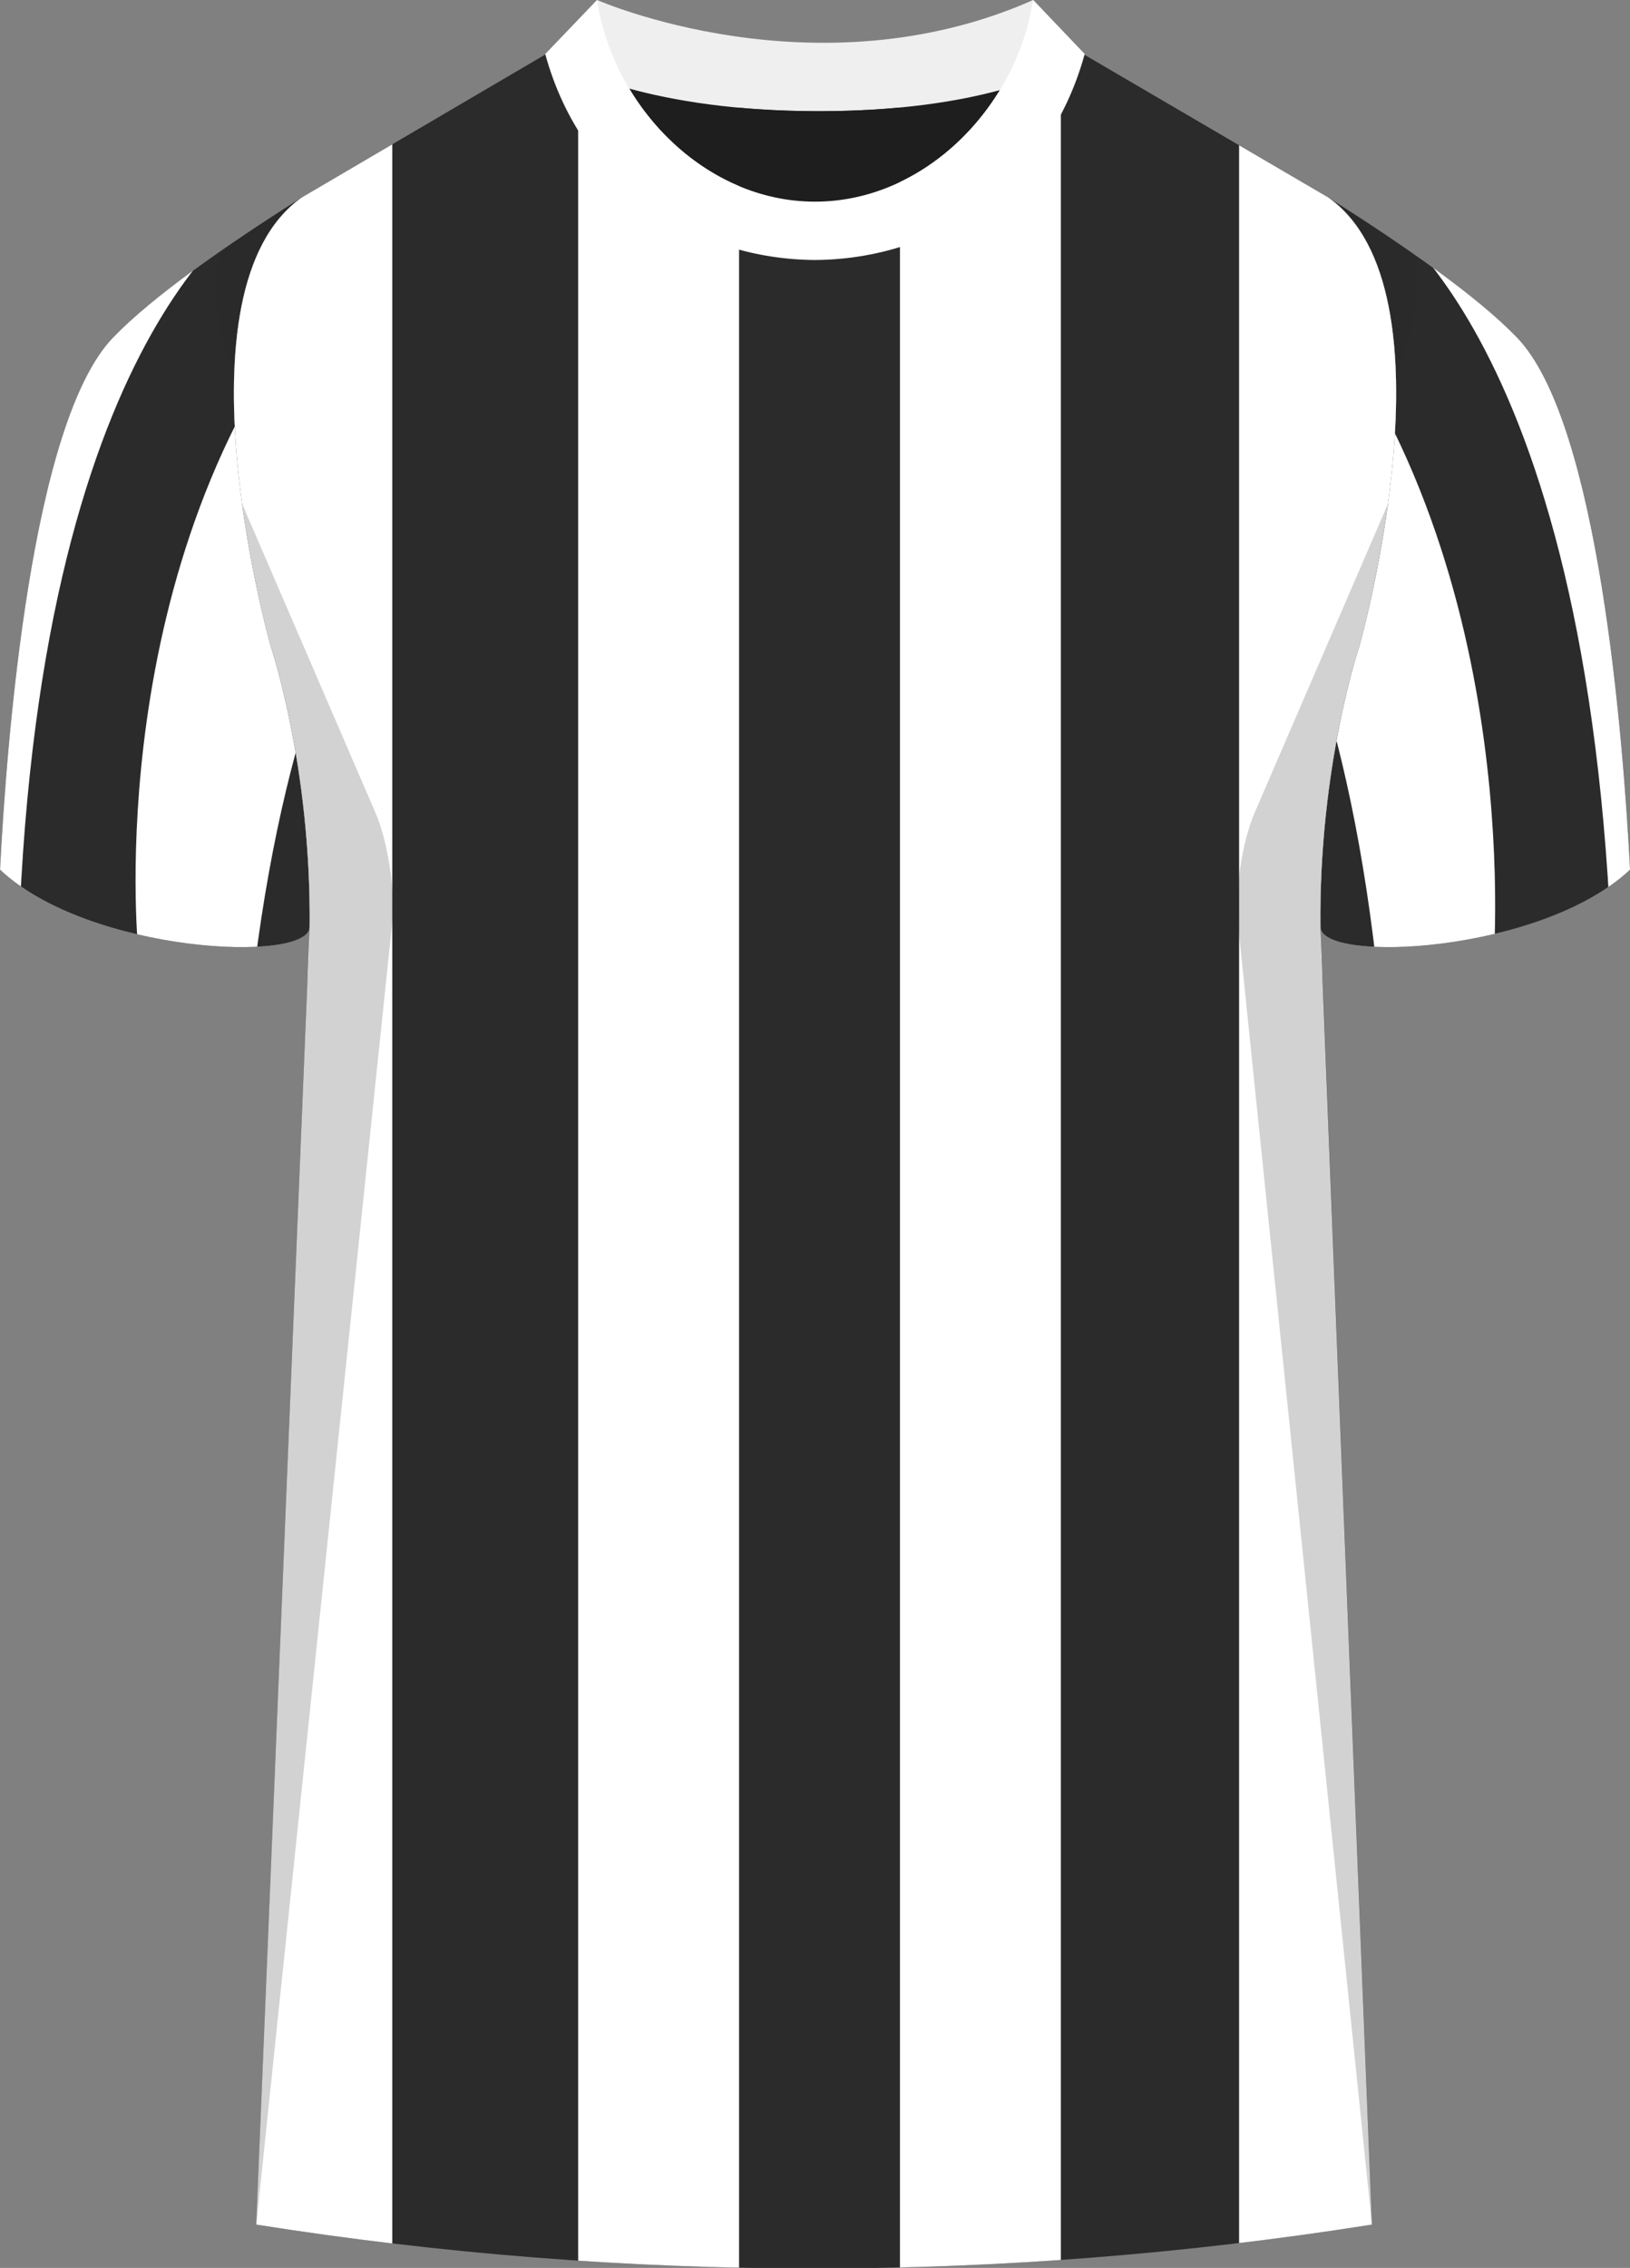 <?xml version="1.0" encoding="UTF-8"?> <svg xmlns="http://www.w3.org/2000/svg" xmlns:xlink="http://www.w3.org/1999/xlink" viewBox="0 0 359.52 500"><rect x="0" y="0" width="359.52" height="500" fill="#808080" stroke="none"/><defs><style> .cls-1 { clip-path: url(#clippath); } .cls-2 { fill: none; } .cls-2, .cls-3, .cls-4, .cls-5, .cls-6, .cls-7, .cls-8 { stroke-width: 0px; } .cls-9 { clip-path: url(#clippath-1); } .cls-10 { clip-path: url(#clippath-2); } .cls-3 { opacity: .5; } .cls-3, .cls-5 { fill: #231f20; } .cls-11 { isolation: isolate; } .cls-12 { mix-blend-mode: multiply; opacity: .2; } .cls-4 { fill: #2b2b2b; } .cls-6 { fill: #1e1e1e; } .cls-7 { fill: #fff; } .cls-8 { fill: #efefef; } </style><clipPath id="clippath"><path class="cls-2" d="m291.25,204.36c.09,8.13,48.73,5.8,68.28-12.63-1.48-28.68-6.87-98.58-24.92-117.3-8.76-9.09-25-20.42-41.69-30.94,29.13,20.49,6.91,98.94,6.91,98.94,0,0-8.95,26.4-8.59,61.93Z"></path></clipPath><clipPath id="clippath-1"><path class="cls-2" d="m68.29,204.36c-.08,8.13-48.73,5.8-68.28-12.63,1.47-28.68,6.87-98.58,24.92-117.3,8.76-9.09,24.99-20.42,41.68-30.94-29.13,20.49-6.91,98.94-6.91,98.94,0,0,8.95,26.4,8.59,61.93Z"></path></clipPath><clipPath id="clippath-2"><path id="Body" class="cls-2" d="m238.54,11.7l54.38,31.8c29.13,20.49,6.91,98.94,6.91,98.94,0,0-8.95,26.4-8.59,61.93l11.35,286.08c-81.51,12.91-164.56,12.91-246.07,0l11.77-286.08c.37-35.53-8.59-61.93-8.59-61.93,0,0-22.22-78.45,6.91-98.94l54.21-31.8h117.71Z"></path></clipPath></defs><g class="cls-11"><g id="Laag_1" data-name="Laag 1"><g id="Newcastle"><path id="Jersey_Color" data-name="Jersey Color" class="cls-4" d="m292.92,43.49c16.69,10.52,32.92,21.85,41.69,30.94,18.05,18.72,23.45,88.61,24.92,117.3-19.56,18.44-68.2,20.76-68.28,12.63l11.35,286.08c-81.51,12.91-164.56,12.91-246.07,0l11.77-286.08c-.08,8.13-48.73,5.8-68.28-12.63,1.47-28.68,6.87-98.58,24.92-117.3,8.76-9.09,24.99-20.42,41.68-30.94l53.58-31.43L131.6.13s48.24,21.23,96.19,0l10.74,11.56,54.38,31.8Z"></path><g id="Sleeves"><path class="cls-7" d="m291.25,204.36c.09,8.13,48.73,5.8,68.28-12.63-1.48-28.68-6.87-98.58-24.92-117.3-8.76-9.09-25-20.42-41.69-30.94,29.13,20.49,6.91,98.94,6.91,98.94,0,0-8.95,26.4-8.59,61.93Z"></path><path class="cls-7" d="m68.29,204.36c-.08,8.13-48.73,5.8-68.28-12.63,1.47-28.68,6.87-98.58,24.92-117.3,8.76-9.09,24.99-20.42,41.68-30.94-29.13,20.49-6.91,98.94-6.91,98.94,0,0,8.95,26.4,8.59,61.93Z"></path></g><g class="cls-1"><path class="cls-4" d="m355.32,206.13c-6.21-139.22-55.87-162.64-55.87-162.64l-11.04-2.64v23.8c49.26,62.04,40.82,150.34,40.82,150.34l26.08-8.87Z"></path><path class="cls-4" d="m306.32,248.13c-6.21-139.22-55.87-162.64-55.87-162.64l-11.04-2.64v23.8c49.26,62.04,40.82,150.34,40.82,150.34l26.08-8.87Z"></path></g><g class="cls-9"><path class="cls-4" d="m60.23,43.39S10.57,65.97,4.37,200.26l26.08,8.55s-8.44-85.17,40.82-145.01l.39-23.26-11.42,2.85Z"></path><path class="cls-4" d="m108.58,91.84s-49.66,23.41-55.87,162.64l26.08,8.87s-8.44-88.3,40.82-150.34l.39-24.12-11.42,2.96Z"></path></g><g class="cls-10"><g><rect class="cls-7" x="198.5" y=".5" width="35.49" height="510.83"></rect><rect class="cls-7" x="127.52" y=".5" width="35.49" height="510.83"></rect><rect class="cls-7" x="273.3" y=".5" width="35.49" height="510.83"></rect><rect class="cls-7" x="51.03" y=".5" width="35.49" height="510.83"></rect></g></g><g id="Shading" class="cls-12"><path class="cls-5" d="m67.69,217.79c3.28-42.1-8-75.36-8-75.36,0,0-3.92-13.84-6.31-31.41l29.42,68.13c2.77,6.4,4.43,17.31,3.71,24.25l-29.98,287.04,11.17-272.66Z"></path><path class="cls-5" d="m291.85,217.79c-3.28-42.1,8-75.36,8-75.36,0,0,3.92-13.84,6.31-31.41l-29.42,68.13c-2.77,6.4-4.43,17.31-3.71,24.25l29.57,287.04-10.75-272.66Z"></path><path class="cls-3" d="m50.44,54.11c5.17-3.55,10.65-7.13,16.17-10.62-10.67,7.5-14.45,22.78-14.95,39.13,0,0-8.61-23.09-1.22-28.52Z"></path><path class="cls-3" d="m309.63,54.47c-5.17-3.55-11.18-7.49-16.71-10.98,10.67,7.5,14.61,22.78,15.12,39.13,0,0,8.98-22.73,1.59-28.16Z"></path><path class="cls-3" d="m157.46,35.73c-11.86-11.84-22.89-21.27-25.86-35.6,0,0,7.46,3.28,19.43,5.98,0,0-.96,9.27,6.43,29.62Z"></path></g><g id="Collar"><g id="Collar-2" data-name="Collar"><g><path class="cls-8" d="m227.89,0c-47.95,21.23-96.19,0-96.19,0l-11.4,11.93s17.44,12.57,60.3,12.59c41.56-.02,57.7-11.83,58.66-12.59l-11.36-11.93Z"></path><path class="cls-6" d="m179.76,44.46c-17.16,0-32.32-10.48-40.97-24.93,9.66,2.65,23.39,4.98,41.81,4.98,17.62,0,30.67-2.14,39.93-4.64-8.69,14.27-23.74,24.59-40.77,24.59Z"></path></g><path class="cls-7" d="m227.83,0c-3.51,23.5-23.8,44.46-48.07,44.46S135.21,23.5,131.69,0l-11.43,11.93c8.29,30.12,33.85,45.24,59.49,45.39,25.64-.14,51.2-15.27,59.49-45.39l-11.43-11.93Z"></path></g></g></g></g></g></svg> 
